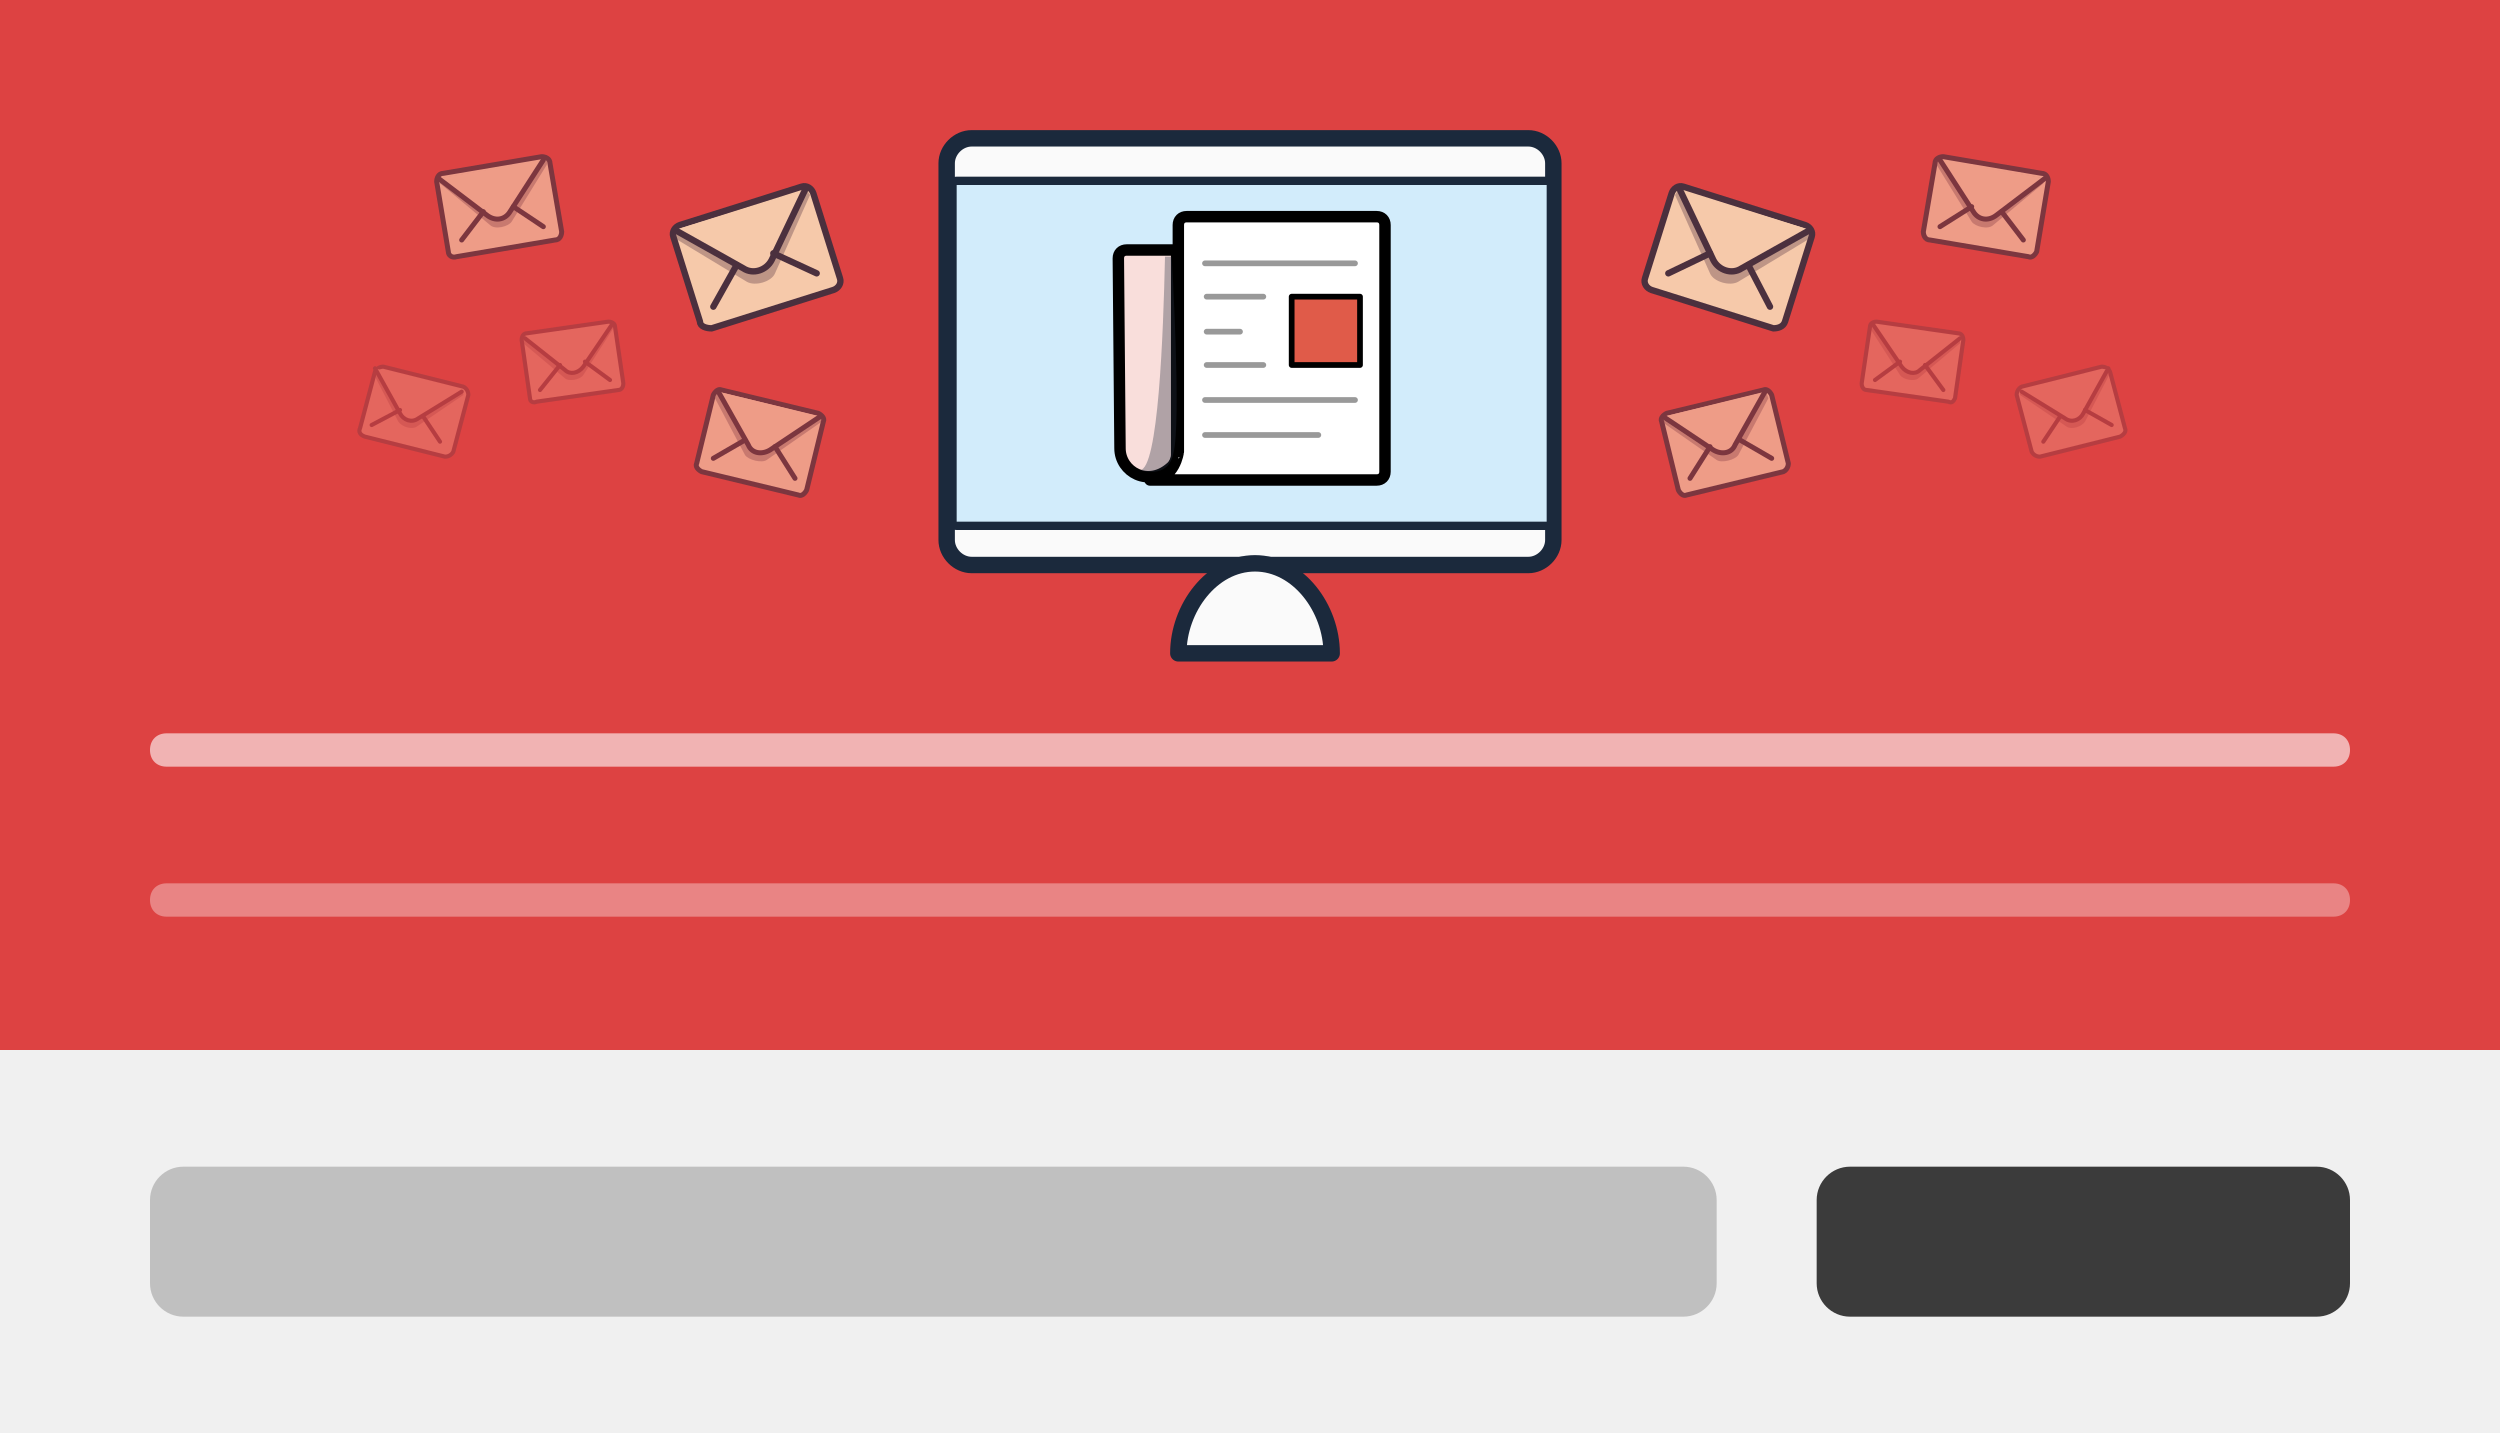 <?xml version="1.0" encoding="utf-8"?>
<!-- Generator: Adobe Illustrator 19.1.0, SVG Export Plug-In . SVG Version: 6.00 Build 0)  -->
<svg version="1.1" id="Layer_1" xmlns="http://www.w3.org/2000/svg" xmlns:xlink="http://www.w3.org/1999/xlink" x="0px" y="0px"
	 viewBox="-320 264 150 86" style="enable-background:new -320 264 150 86;" xml:space="preserve">
<rect x="-320" y="264" width="150" height="86" fill="#808080" stroke="none"/>
<style type="text/css">
	.st0{fill:#DD4242;}
	.st1{fill:#F0F0F0;}
	.st2{opacity:0.6;fill:#FFFFFF;enable-background:new    ;}
	.st3{opacity:0.35;fill:#FFFFFF;enable-background:new    ;}
	.st4{opacity:0.2;enable-background:new    ;}
	.st5{fill:#3B3B3B;}
	.st6{display:none;}
	.st7{fill:#FAFAFA;stroke:#1B293C;stroke-width:0.986;stroke-linecap:round;stroke-linejoin:round;stroke-miterlimit:10;}
	.st8{fill:#D2ECFB;}
	.st9{fill:#1B293C;}
	.st10{fill:#FAFAFA;stroke:#000000;stroke-width:0.986;stroke-linecap:round;stroke-linejoin:round;stroke-miterlimit:10;}
	.st11{fill:#F9DEDB;stroke:#000000;stroke-width:0.686;stroke-linecap:round;stroke-linejoin:round;stroke-miterlimit:10;}
	.st12{fill:#FFFFFF;stroke:#000000;stroke-width:0.686;stroke-linecap:round;stroke-linejoin:round;stroke-miterlimit:10;}
	.st13{fill:none;stroke:#999999;stroke-width:0.343;stroke-linecap:round;stroke-linejoin:round;stroke-miterlimit:10;}
	.st14{fill:#E05B49;stroke:#000000;stroke-width:0.343;stroke-linecap:round;stroke-linejoin:round;stroke-miterlimit:10;}
	.st15{opacity:0.35;fill:#293342;enable-background:new    ;}
	.st16{opacity:0.75;}
	.st17{fill:#FFF5CC;stroke:#1B293C;stroke-width:0.383;stroke-linecap:round;stroke-linejoin:round;stroke-miterlimit:10;}
	.st18{fill:none;stroke:#1B293C;stroke-width:0.383;stroke-linecap:round;stroke-linejoin:round;stroke-miterlimit:10;}
	.st19{opacity:0.5;}
	.st20{fill:#FFF5CC;stroke:#1B293C;stroke-width:0.3;stroke-linecap:round;stroke-linejoin:round;stroke-miterlimit:10;}
	.st21{fill:none;stroke:#1B293C;stroke-width:0.3;stroke-linecap:round;stroke-linejoin:round;stroke-miterlimit:10;}
	.st22{opacity:0.2;}
	.st23{fill:#FFF5CC;stroke:#1B293C;stroke-width:0.249;stroke-linecap:round;stroke-linejoin:round;stroke-miterlimit:10;}
	.st24{fill:none;stroke:#1B293C;stroke-width:0.249;stroke-linecap:round;stroke-linejoin:round;stroke-miterlimit:10;}
</style>
<g id="Layer_1_1_">
	<rect x="-320" y="264" class="st0" width="150" height="63"/>
	<rect x="-320" y="327" class="st1" width="150" height="23"/>
	<path class="st2" d="M-180,310h-130c-0.6,0-1-0.4-1-1l0,0c0-0.6,0.4-1,1-1h130c0.6,0,1,0.4,1,1l0,0C-179,309.6-179.4,310-180,310z"
		/>
	<path class="st3" d="M-180,319h-130c-0.6,0-1-0.4-1-1l0,0c0-0.6,0.4-1,1-1h130c0.6,0,1,0.4,1,1l0,0C-179,318.6-179.4,319-180,319z"
		/>
	<path class="st4" d="M-219,343h-90c-1.1,0-2-0.9-2-2v-5c0-1.1,0.9-2,2-2h90c1.1,0,2,0.9,2,2v5C-217,342.1-217.9,343-219,343z"/>
	<path class="st5" d="M-181,343h-28c-1.1,0-2-0.9-2-2v-5c0-1.1,0.9-2,2-2h28c1.1,0,2,0.9,2,2v5C-179,342.1-179.9,343-181,343z"/>
</g>
<g id="Layer_2" class="st6">
</g>
<path class="st7" d="M-226.8,296.4c0,0.8-0.7,1.5-1.5,1.5h-33.4c-0.8,0-1.5-0.7-1.5-1.5v-22.6c0-0.8,0.7-1.5,1.5-1.5h33.4
	c0.8,0,1.5,0.7,1.5,1.5L-226.8,296.4L-226.8,296.4z"/>
<g>
	<path class="st8" d="M-262.6,295.5c-0.1,0-0.2-0.1-0.2-0.2v-20.2c0-0.1,0.1-0.2,0.2-0.2h35.4c0.1,0,0.2,0.1,0.2,0.2v20.2
		c0,0.1-0.1,0.2-0.2,0.2H-262.6z"/>
	<path class="st9" d="M-227.2,275.1v20.2h-35.4v-20.2H-227.2 M-227.2,274.6h-35.4c-0.3,0-0.5,0.2-0.5,0.5v20.2
		c0,0.3,0.2,0.5,0.5,0.5h35.4c0.3,0,0.5-0.2,0.5-0.5v-20.2C-226.7,274.8-227,274.6-227.2,274.6L-227.2,274.6z"/>
</g>
<path class="st7" d="M-249.3,303.2c0-2.7,2-5.4,4.6-5.4s4.6,2.7,4.6,5.4H-249.3z"/>
<path class="st10" d="M-244.7,302.3"/>
<path class="st11" d="M-252.8,290.9c0,1.4,1.7,2.4,3.1,1.1c0.2-0.2,0.3-0.5,0.3-0.7V279h-3c-0.3,0-0.5,0.2-0.5,0.5L-252.8,290.9
	L-252.8,290.9z"/>
<path class="st12" d="M-251,292.8h13.6c0.3,0,0.5-0.2,0.5-0.5v-14.8c0-0.3-0.2-0.5-0.5-0.5h-11.4c-0.3,0-0.5,0.2-0.5,0.5v13.6
	C-249.3,291.1-249.5,292.8-251,292.8z"/>
<line class="st13" x1="-247.6" y1="281.8" x2="-244.2" y2="281.8"/>
<line class="st13" x1="-247.7" y1="279.8" x2="-238.7" y2="279.8"/>
<line class="st13" x1="-247.6" y1="283.9" x2="-245.6" y2="283.9"/>
<line class="st13" x1="-247.6" y1="285.9" x2="-244.2" y2="285.9"/>
<rect x="-242.5" y="281.8" class="st14" width="4.1" height="4.1"/>
<line class="st13" x1="-247.7" y1="288" x2="-238.7" y2="288"/>
<line class="st13" x1="-247.7" y1="290.1" x2="-240.9" y2="290.1"/>
<path class="st15" d="M-249.7,279.4h-0.4c-0.1,4.6-0.4,12.8-1.5,12.8c0,0,1.7,0.6,2-1C-249.1,289.4-249.7,279.4-249.7,279.4z"/>
<g class="st16">
	<path class="st17" d="M-212.9,283.3l1.6-5.1c0.1-0.3-0.1-0.6-0.4-0.7l-7.3-2.3c-0.3-0.1-0.6,0.1-0.7,0.4l-1.6,5.1
		c-0.1,0.3,0.1,0.6,0.4,0.7l7.3,2.3C-213.3,283.7-213,283.6-212.9,283.3z"/>
	<path class="st15" d="M-219.5,275.7l2.1,4.7c0.2,0.5,1.2,0.8,1.7,0.5l4.3-2.6l0.1-0.4l-8-2.5L-219.5,275.7z"/>
	<path class="st17" d="M-219.2,275.4l2,4.2c0.3,0.6,1.1,0.9,1.7,0.5l4.1-2.3"/>
	<line class="st18" x1="-217.4" y1="279.2" x2="-219.9" y2="280.4"/>
	<line class="st18" x1="-215.1" y1="279.9" x2="-213.8" y2="282.4"/>
</g>
<g class="st19">
	<path class="st20" d="M-212.7,291.8l-1-4.1c-0.1-0.2-0.3-0.4-0.5-0.3l-5.8,1.4c-0.2,0.1-0.4,0.3-0.3,0.5l1,4.1
		c0.1,0.2,0.3,0.4,0.5,0.3l5.8-1.4C-212.8,292.2-212.7,292-212.7,291.8z"/>
	<path class="st15" d="M-220.3,289.3l3.3,2.3c0.3,0.2,1.1,0,1.3-0.3l1.8-3.4l-0.1-0.3l-6.4,1.5L-220.3,289.3z"/>
	<path class="st20" d="M-220.2,289l3,2c0.5,0.3,1.1,0.2,1.3-0.3l1.8-3.2"/>
	<line class="st21" x1="-217.4" y1="290.8" x2="-218.6" y2="292.7"/>
	<line class="st21" x1="-215.6" y1="290.4" x2="-213.7" y2="291.5"/>
</g>
<g class="st19">
	<path class="st20" d="M-197.8,279.1l0.7-4.2c0-0.2-0.1-0.5-0.4-0.5l-5.9-1c-0.2,0-0.5,0.1-0.5,0.4l-0.7,4.1c0,0.2,0.1,0.5,0.4,0.5
		l5.9,1C-198.1,279.5-197.9,279.3-197.8,279.1z"/>
	<path class="st15" d="M-203.8,273.9l2.1,3.4c0.2,0.3,1,0.5,1.3,0.2l3-2.5v-0.3l-6.5-1.1L-203.8,273.9z"/>
	<path class="st20" d="M-203.6,273.6l2,3.1c0.3,0.5,0.9,0.6,1.4,0.2l2.9-2.2"/>
	<line class="st21" x1="-201.7" y1="276.4" x2="-203.6" y2="277.6"/>
	<line class="st21" x1="-199.9" y1="276.7" x2="-198.6" y2="278.4"/>
</g>
<g class="st22">
	<path class="st23" d="M-202.7,287.9l0.5-3.5c0-0.2-0.1-0.4-0.3-0.4l-4.9-0.7c-0.2,0-0.4,0.1-0.4,0.3l-0.5,3.4
		c0,0.2,0.1,0.4,0.3,0.4l4.9,0.7C-202.9,288.2-202.8,288.1-202.7,287.9z"/>
	<path class="st15" d="M-207.8,283.7l1.8,2.8c0.2,0.3,0.9,0.4,1.1,0.2l2.5-2.1v-0.2l-5.4-0.8L-207.8,283.7z"/>
	<path class="st23" d="M-207.6,283.5l1.7,2.5c0.3,0.4,0.8,0.5,1.1,0.2l2.4-1.9"/>
	<line class="st24" x1="-206" y1="285.7" x2="-207.5" y2="286.8"/>
	<line class="st24" x1="-204.5" y1="285.9" x2="-203.4" y2="287.4"/>
</g>
<g class="st22">
	<path class="st23" d="M-192.5,289.7l-0.9-3.4c-0.1-0.2-0.3-0.3-0.5-0.3l-4.8,1.2c-0.2,0.1-0.3,0.3-0.3,0.5l0.9,3.4
		c0.1,0.2,0.3,0.3,0.5,0.3l4.8-1.2C-192.6,290.1-192.4,289.9-192.5,289.7z"/>
	<path class="st15" d="M-198.8,287.7l2.8,1.9c0.3,0.2,0.9,0,1.1-0.3l1.5-2.9l-0.1-0.2l-5.3,1.4V287.7z"/>
	<path class="st23" d="M-198.7,287.5l2.6,1.6c0.4,0.3,0.9,0.1,1.1-0.3l1.5-2.7"/>
	<line class="st24" x1="-196.4" y1="289" x2="-197.4" y2="290.5"/>
	<line class="st24" x1="-194.9" y1="288.6" x2="-193.3" y2="289.5"/>
</g>
<g class="st16">
	<path class="st17" d="M-278,283.3l-1.6-5.1c-0.1-0.3,0.1-0.6,0.4-0.7l7.3-2.3c0.3-0.1,0.6,0.1,0.7,0.4l1.6,5.1
		c0.1,0.3-0.1,0.6-0.4,0.7l-7.3,2.3C-277.6,283.7-278,283.6-278,283.3z"/>
	<path class="st15" d="M-271.4,275.7l-2.1,4.7c-0.2,0.5-1.2,0.8-1.7,0.5l-4.3-2.6l-0.1-0.4l8-2.5L-271.4,275.7z"/>
	<path class="st17" d="M-271.7,275.4l-2,4.2c-0.3,0.6-1.1,0.9-1.7,0.5l-4.1-2.3"/>
	<line class="st18" x1="-273.6" y1="279.2" x2="-271" y2="280.4"/>
	<line class="st18" x1="-275.8" y1="279.9" x2="-277.2" y2="282.4"/>
</g>
<g class="st19">
	<path class="st20" d="M-278.2,291.8l1-4.1c0.1-0.2,0.3-0.4,0.5-0.3l5.8,1.4c0.2,0.1,0.4,0.3,0.3,0.5l-1,4.1
		c-0.1,0.2-0.3,0.4-0.5,0.3l-5.8-1.4C-278.1,292.2-278.3,292-278.2,291.8z"/>
	<path class="st15" d="M-270.7,289.3l-3.3,2.3c-0.3,0.2-1.1,0-1.3-0.3l-1.8-3.4l0.1-0.3l6.4,1.5L-270.7,289.3z"/>
	<path class="st20" d="M-270.8,289l-3,2c-0.5,0.3-1.1,0.2-1.3-0.3l-1.8-3.2"/>
	<line class="st21" x1="-273.5" y1="290.8" x2="-272.3" y2="292.7"/>
	<line class="st21" x1="-275.3" y1="290.4" x2="-277.2" y2="291.5"/>
</g>
<g class="st19">
	<path class="st20" d="M-293.1,279.1l-0.7-4.2c0-0.2,0.1-0.5,0.4-0.5l5.9-1c0.2,0,0.5,0.1,0.5,0.4l0.7,4.1c0,0.2-0.1,0.5-0.4,0.5
		l-5.9,1C-292.9,279.5-293.1,279.3-293.1,279.1z"/>
	<path class="st15" d="M-287.2,273.9l-2.1,3.4c-0.2,0.3-1,0.5-1.3,0.2l-3-2.5v-0.3l6.5-1.1L-287.2,273.9z"/>
	<path class="st20" d="M-287.4,273.6l-2,3.1c-0.3,0.5-0.9,0.6-1.4,0.2l-2.9-2.2"/>
	<line class="st21" x1="-289.2" y1="276.4" x2="-287.4" y2="277.6"/>
	<line class="st21" x1="-291" y1="276.7" x2="-292.3" y2="278.4"/>
</g>
<g class="st22">
	<path class="st23" d="M-288.2,287.9l-0.5-3.5c0-0.2,0.1-0.4,0.3-0.4l4.9-0.7c0.2,0,0.4,0.1,0.4,0.3l0.5,3.4c0,0.2-0.1,0.4-0.3,0.4
		l-4.9,0.7C-288,288.2-288.2,288.1-288.2,287.9z"/>
	<path class="st15" d="M-283.2,283.7l-1.8,2.8c-0.2,0.3-0.9,0.4-1.1,0.2l-2.5-2.1v-0.2l5.4-0.8V283.7z"/>
	<path class="st23" d="M-283.3,283.5l-1.7,2.5c-0.3,0.4-0.8,0.5-1.1,0.2l-2.4-1.9"/>
	<line class="st24" x1="-284.9" y1="285.7" x2="-283.4" y2="286.8"/>
	<line class="st24" x1="-286.4" y1="285.9" x2="-287.6" y2="287.4"/>
</g>
<g class="st22">
	<path class="st23" d="M-298.4,289.7l0.9-3.4c0.1-0.2,0.3-0.3,0.5-0.3l4.8,1.2c0.2,0.1,0.3,0.3,0.3,0.5l-0.9,3.4
		c-0.1,0.2-0.3,0.3-0.5,0.3l-4.8-1.2C-298.4,290.1-298.5,289.9-298.4,289.7z"/>
	<path class="st15" d="M-292.2,287.7l-2.8,1.9c-0.3,0.2-0.9,0-1.1-0.3l-1.5-2.9l0.1-0.2l5.3,1.4V287.7z"/>
	<path class="st23" d="M-292.3,287.5l-2.6,1.6c-0.4,0.3-0.9,0.1-1.1-0.3l-1.5-2.7"/>
	<line class="st24" x1="-294.6" y1="289" x2="-293.6" y2="290.5"/>
	<line class="st24" x1="-296" y1="288.6" x2="-297.7" y2="289.5"/>
</g>
</svg>
